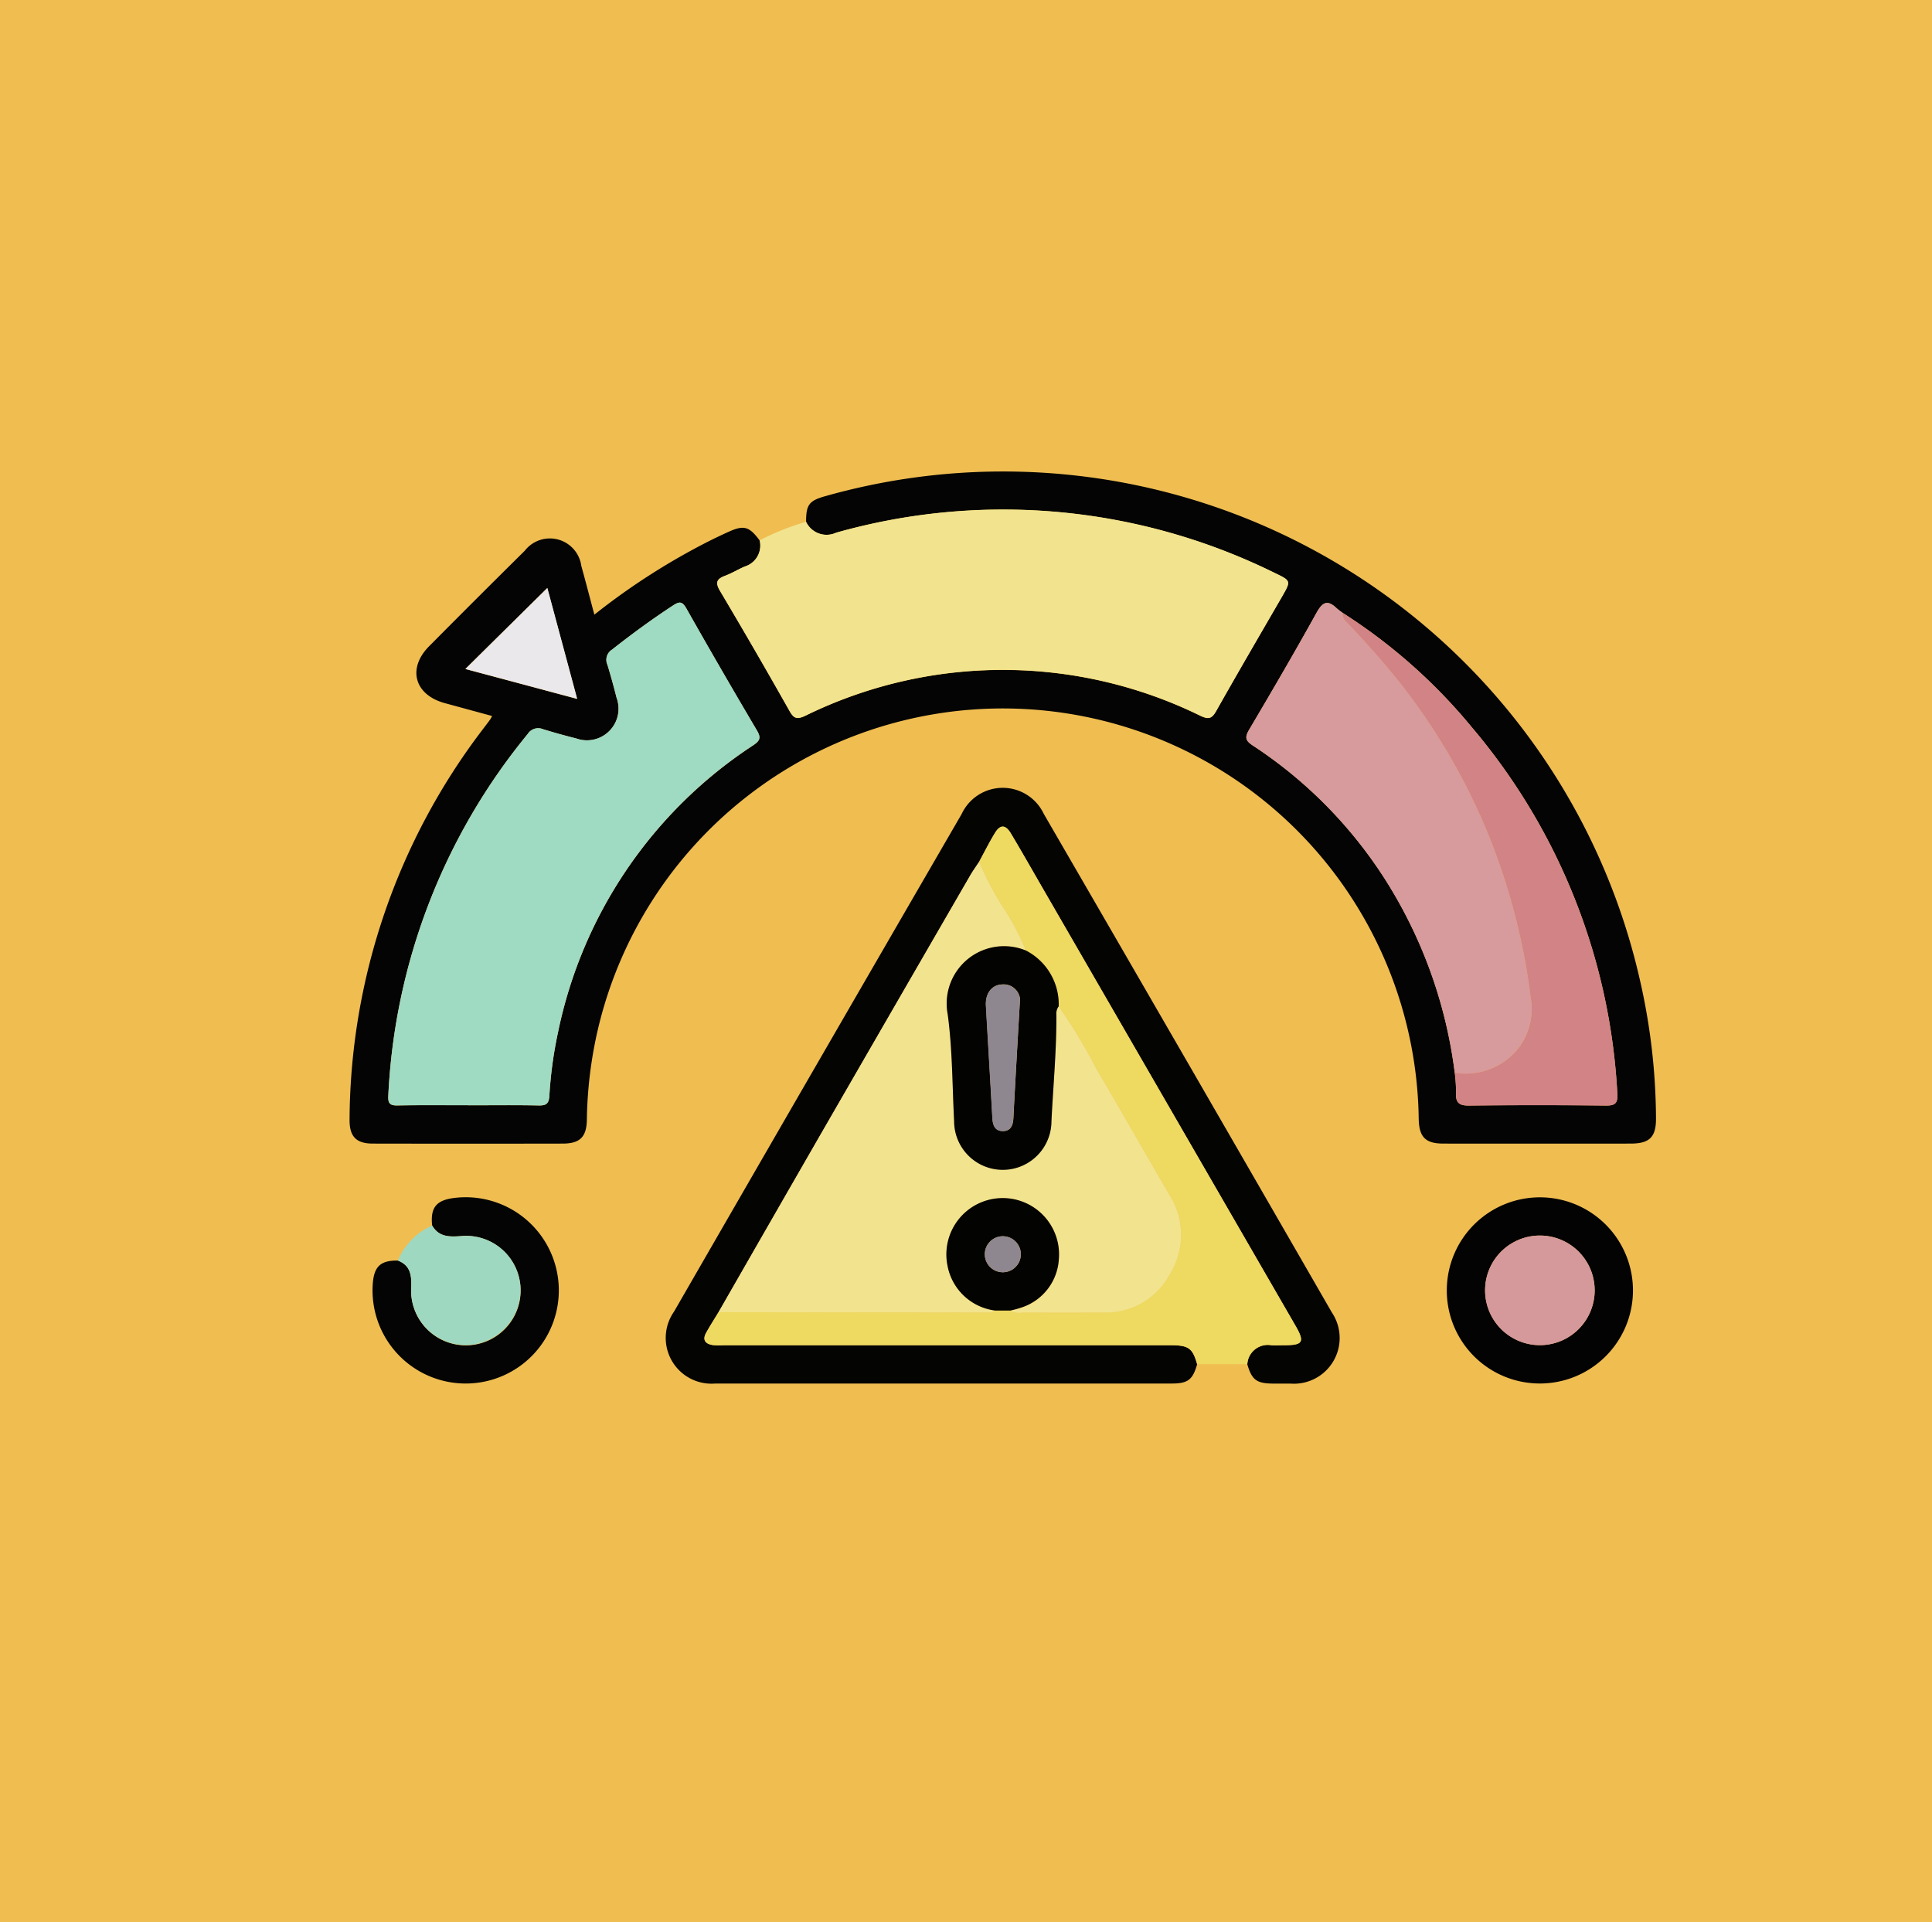 <svg xmlns="http://www.w3.org/2000/svg" width="105" height="104.465" viewBox="0 0 105 104.465">
  <g id="Grupo_982887" data-name="Grupo 982887" transform="translate(-600 -4582.234)">
    <path id="Trazado_626454" data-name="Trazado 626454" d="M0,0H105V104.465H0Z" transform="translate(600 4582.234)" fill="#f0bd51"/>
    <g id="Grupo_982829" data-name="Grupo 982829" transform="translate(-202.623 4006.398)">
      <path id="Trazado_641990" data-name="Trazado 641990" d="M846.432,604.2c0-.943.161-1.155,1.069-1.406a35.488,35.488,0,0,1,44.24,26.267,34.322,34.322,0,0,1,.882,7.546c.007,1.018-.343,1.377-1.365,1.379q-5.1.006-10.19,0c-.978,0-1.32-.355-1.341-1.341a22.605,22.605,0,0,0-44.647-4.707,23.08,23.08,0,0,0-.562,4.733c-.01.945-.368,1.313-1.3,1.315q-5.164.01-10.329,0c-.92,0-1.282-.39-1.268-1.334a35.267,35.267,0,0,1,7.264-21.211c.125-.166.252-.33.376-.5a2.168,2.168,0,0,0,.106-.193l-2.572-.7c-1.645-.448-2.048-1.883-.852-3.089q2.586-2.608,5.2-5.192a1.725,1.725,0,0,1,3.073.823c.239.861.462,1.726.709,2.651a36.727,36.727,0,0,1,6.226-3.994q.525-.263,1.06-.505c.837-.382,1.131-.3,1.695.464a1.191,1.191,0,0,1-.811,1.422c-.359.155-.7.364-1.061.5-.465.174-.557.364-.278.833q1.927,3.236,3.774,6.519c.232.41.4.468.841.265a24.37,24.37,0,0,1,21.5,0c.431.2.609.154.843-.26,1.176-2.087,2.386-4.155,3.585-6.229.49-.848.492-.851-.4-1.277a33.347,33.347,0,0,0-23.842-2.188A1.233,1.233,0,0,1,846.432,604.2Zm35.253,29.938a8.842,8.842,0,0,1,.071,1.1c-.029.544.184.686.72.68q3.708-.044,7.416,0c.527.006.661-.136.628-.662a33.5,33.5,0,0,0-7.911-19.9,29.889,29.889,0,0,0-7.022-6.217,3.8,3.8,0,0,1-.325-.251c-.507-.483-.773-.318-1.095.263-1.183,2.135-2.416,4.244-3.658,6.346-.239.405-.211.589.2.854a24.367,24.367,0,0,1,7.305,7.453A25.5,25.5,0,0,1,881.685,634.134Zm-53.6,1.768c1.271,0,2.542-.016,3.813.009.41.008.554-.1.581-.526a22.492,22.492,0,0,1,.465-3.425,24.539,24.539,0,0,1,10.608-15.619c.349-.236.455-.394.214-.8q-1.955-3.3-3.844-6.646c-.223-.394-.385-.376-.728-.151-1.141.746-2.237,1.55-3.307,2.393a.652.652,0,0,0-.253.821c.182.594.346,1.2.5,1.8a1.718,1.718,0,0,1-2.2,2.206c-.6-.147-1.2-.317-1.8-.5a.669.669,0,0,0-.828.257,33.458,33.458,0,0,0-7.58,19.671c-.022.391.078.525.482.519C825.5,635.889,826.8,635.9,828.09,635.9Zm5.9-22.087-1.62-6.026-4.453,4.4Z" transform="translate(0)" fill="#040404"/>
      <path id="Trazado_641991" data-name="Trazado 641991" d="M898.336,609.553a1.233,1.233,0,0,0,1.633.59,33.348,33.348,0,0,1,23.841,2.188c.887.425.885.429.4,1.277-1.2,2.074-2.409,4.142-3.585,6.229-.234.415-.411.461-.843.26a24.369,24.369,0,0,0-21.5,0c-.436.2-.609.145-.841-.265q-1.854-3.278-3.774-6.519c-.279-.469-.188-.659.278-.833.365-.137.7-.345,1.061-.5a1.191,1.191,0,0,0,.811-1.422A13.75,13.75,0,0,1,898.336,609.553Z" transform="translate(-51.904 -5.358)" fill="#f2e48e"/>
      <path id="Trazado_641992" data-name="Trazado 641992" d="M912.4,694.622c-.238.839-.5,1.048-1.369,1.049q-12.407,0-24.814,0a2.488,2.488,0,0,1-2.249-3.905q7.8-13.529,15.633-27.045a2.464,2.464,0,0,1,4.461-.014q7.848,13.545,15.663,27.108a2.484,2.484,0,0,1-2.259,3.859c-.323,0-.647,0-.97,0-.868-.009-1.127-.209-1.37-1.05a1.114,1.114,0,0,1,1.306-1.032c.23.014.462,0,.692,0,1.034,0,1.134-.171.619-1.062l-13.761-23.815c-.565-.977-1.121-1.96-1.7-2.929q-.44-.735-.867-.039c-.312.508-.577,1.044-.863,1.568-.163.248-.338.49-.487.746q-4.076,7.049-8.145,14.1-2.773,4.811-5.532,9.632c-.225.373-.462.74-.673,1.12-.222.4-.032.611.371.669a3.917,3.917,0,0,0,.554.008H910.96C911.942,693.592,912.154,693.747,912.4,694.622Z" transform="translate(-44.715 -44.645)" fill="#040403"/>
      <path id="Trazado_641993" data-name="Trazado 641993" d="M905.955,672.8c.285-.524.551-1.06.862-1.568q.427-.7.867.039c.579.969,1.136,1.951,1.7,2.929q6.881,11.907,13.761,23.815c.515.891.415,1.06-.619,1.062-.231,0-.462.012-.693,0a1.114,1.114,0,0,0-1.306,1.032H917.8c-.249-.874-.461-1.03-1.443-1.03H892.043a3.881,3.881,0,0,1-.554-.007c-.4-.059-.593-.268-.371-.669.211-.381.448-.747.673-1.12l14.579.016a.655.655,0,0,0,.459-.106h.817a.979.979,0,0,0,.669.1q2.217.006,4.434,0a3.914,3.914,0,0,0,3.566-2.086,4.047,4.047,0,0,0-.029-4.321c-1.322-2.267-2.614-4.551-3.948-6.811a29.323,29.323,0,0,0-2.063-3.421,3.29,3.29,0,0,0-1.783-3.035,13.422,13.422,0,0,0-1.128-2.177A16.357,16.357,0,0,1,905.955,672.8Z" transform="translate(-50.116 -50.135)" fill="#eed961"/>
      <path id="Trazado_641994" data-name="Trazado 641994" d="M1036.212,748.394a5.059,5.059,0,1,1,4.994,5.141A5.054,5.054,0,0,1,1036.212,748.394Zm2.081.064a2.977,2.977,0,1,0,5.955.03,2.977,2.977,0,0,0-5.955-.03Z" transform="translate(-154.958 -102.511)" fill="#040303"/>
      <path id="Trazado_641995" data-name="Trazado 641995" d="M829.343,744.908c-.1-.963.216-1.367,1.164-1.493a5.062,5.062,0,1,1-4.389,4.638c.073-.928.431-1.253,1.365-1.24.7.268.748.821.722,1.47a2.976,2.976,0,1,0,2.7-2.8C830.265,745.532,829.7,745.53,829.343,744.908Z" transform="translate(-3.234 -102.47)" fill="#040404"/>
      <path id="Trazado_641996" data-name="Trazado 641996" d="M832.93,748.9c.362.622.922.624,1.559.578a2.952,2.952,0,0,1,3.232,2.634,3,3,0,0,1-2.541,3.257,2.968,2.968,0,0,1-3.389-3.094c.026-.649-.026-1.2-.722-1.47A3.588,3.588,0,0,1,832.93,748.9Z" transform="translate(-6.822 -106.462)" fill="#9fd8c1"/>
      <path id="Trazado_641997" data-name="Trazado 641997" d="M833.544,654.389c-1.294,0-2.589-.014-3.882.008-.4.007-.5-.128-.482-.519a33.457,33.457,0,0,1,7.58-19.671.669.669,0,0,1,.828-.257c.6.182,1.194.351,1.8.5a1.718,1.718,0,0,0,2.2-2.206c-.151-.6-.315-1.2-.5-1.8a.651.651,0,0,1,.253-.821c1.07-.843,2.166-1.647,3.307-2.393.343-.225.5-.243.728.151q1.893,3.34,3.844,6.646c.241.407.135.566-.214.8A24.54,24.54,0,0,0,838.4,650.447a22.491,22.491,0,0,0-.465,3.425c-.027.431-.171.535-.581.526C836.086,654.372,834.814,654.389,833.544,654.389Z" transform="translate(-5.454 -18.486)" fill="#9fdac2"/>
      <path id="Trazado_641998" data-name="Trazado 641998" d="M1008.327,652.676a25.5,25.5,0,0,0-3.675-10.33,24.367,24.367,0,0,0-7.3-7.453c-.406-.266-.435-.449-.2-.854,1.242-2.1,2.475-4.21,3.658-6.346.322-.581.588-.745,1.094-.263a3.824,3.824,0,0,0,.326.251.545.545,0,0,0,.206.486c1.009,1.069,1.995,2.156,2.909,3.31a34.431,34.431,0,0,1,4.62,7.8,35.046,35.046,0,0,1,2.484,9.275,3.549,3.549,0,0,1-.589,2.694A3.643,3.643,0,0,1,1008.327,652.676Z" transform="translate(-126.642 -18.542)" fill="#d79a9d"/>
      <path id="Trazado_641999" data-name="Trazado 641999" d="M1021.9,654.065a3.642,3.642,0,0,0,3.532-1.427,3.548,3.548,0,0,0,.589-2.694,35.047,35.047,0,0,0-2.484-9.275,34.441,34.441,0,0,0-4.621-7.8c-.914-1.154-1.9-2.241-2.909-3.31a.545.545,0,0,1-.206-.486,29.892,29.892,0,0,1,7.022,6.217,33.5,33.5,0,0,1,7.911,19.9c.033.526-.1.668-.628.662q-3.708-.04-7.416,0c-.536.006-.749-.136-.72-.68A8.794,8.794,0,0,0,1021.9,654.065Z" transform="translate(-140.212 -19.931)" fill="#d28386"/>
      <path id="Trazado_642000" data-name="Trazado 642000" d="M850.351,630.238l-6.073-1.623,4.453-4.4Z" transform="translate(-16.359 -16.423)" fill="#eae8eb"/>
      <path id="Trazado_642001" data-name="Trazado 642001" d="M908.824,702.15a.656.656,0,0,1-.459.106l-14.579-.016q2.765-4.816,5.532-9.632,4.066-7.055,8.145-14.1c.148-.256.324-.5.487-.746a16.342,16.342,0,0,0,1.41,2.645,13.4,13.4,0,0,1,1.128,2.177,3.118,3.118,0,0,0-4.248,3.473c.259,1.912.246,3.861.348,5.794a2.645,2.645,0,0,0,5.289.02c.094-1.933.281-3.861.268-5.8a.655.655,0,0,1,.126-.453,29.335,29.335,0,0,1,2.063,3.421c1.334,2.26,2.625,4.544,3.948,6.811a4.047,4.047,0,0,1,.029,4.321,3.914,3.914,0,0,1-3.566,2.085q-2.217.005-4.434,0a.978.978,0,0,1-.668-.1,5.607,5.607,0,0,0,.666-.185,2.946,2.946,0,0,0,1.974-2.61,3.062,3.062,0,1,0-6.054.343A3.016,3.016,0,0,0,908.824,702.15Z" transform="translate(-52.11 -55.09)" fill="#f2e48e"/>
      <path id="Trazado_642002" data-name="Trazado 642002" d="M944.548,697.556a.657.657,0,0,0-.126.453c.013,1.938-.174,3.866-.268,5.8a2.645,2.645,0,0,1-5.29-.02c-.1-1.933-.089-3.882-.348-5.794a3.118,3.118,0,0,1,4.248-3.473A3.29,3.29,0,0,1,944.548,697.556Zm-2.1-.4a.9.9,0,0,0-.952-.791c-.573.011-.943.476-.9,1.159.115,2.026.239,4.052.349,6.078.021.385.118.719.554.732s.567-.3.588-.7C942.19,701.591,942.31,699.542,942.446,697.158Z" transform="translate(-84.387 -67.03)" fill="#030302"/>
      <path id="Trazado_642003" data-name="Trazado 642003" d="M940.963,749.545a3.016,3.016,0,0,1-2.6-2.452,3.062,3.062,0,1,1,6.054-.343,2.946,2.946,0,0,1-1.974,2.61,5.6,5.6,0,0,1-.665.185Zm1.387-3.049a.978.978,0,1,0-1.956-.02.978.978,0,0,0,1.956.02Z" transform="translate(-84.248 -102.485)" fill="#030302"/>
      <path id="Trazado_642004" data-name="Trazado 642004" d="M1043.7,753.863a2.977,2.977,0,0,1,5.955.03,2.977,2.977,0,1,1-5.955-.03Z" transform="translate(-160.366 -107.916)" fill="#d5989b"/>
      <path id="Trazado_642005" data-name="Trazado 642005" d="M947.906,702.545c-.136,2.384-.255,4.434-.366,6.483-.021.394-.153.709-.588.7s-.533-.347-.554-.732c-.11-2.026-.235-4.052-.35-6.078-.038-.683.332-1.148.9-1.159A.9.9,0,0,1,947.906,702.545Z" transform="translate(-89.848 -72.418)" fill="#8e878f"/>
      <path id="Trazado_642006" data-name="Trazado 642006" d="M947.81,751.964a.978.978,0,0,1-1.957-.02.978.978,0,1,1,1.957.02Z" transform="translate(-89.708 -107.954)" fill="#8e878f"/>
    </g>
  </g>
</svg>
